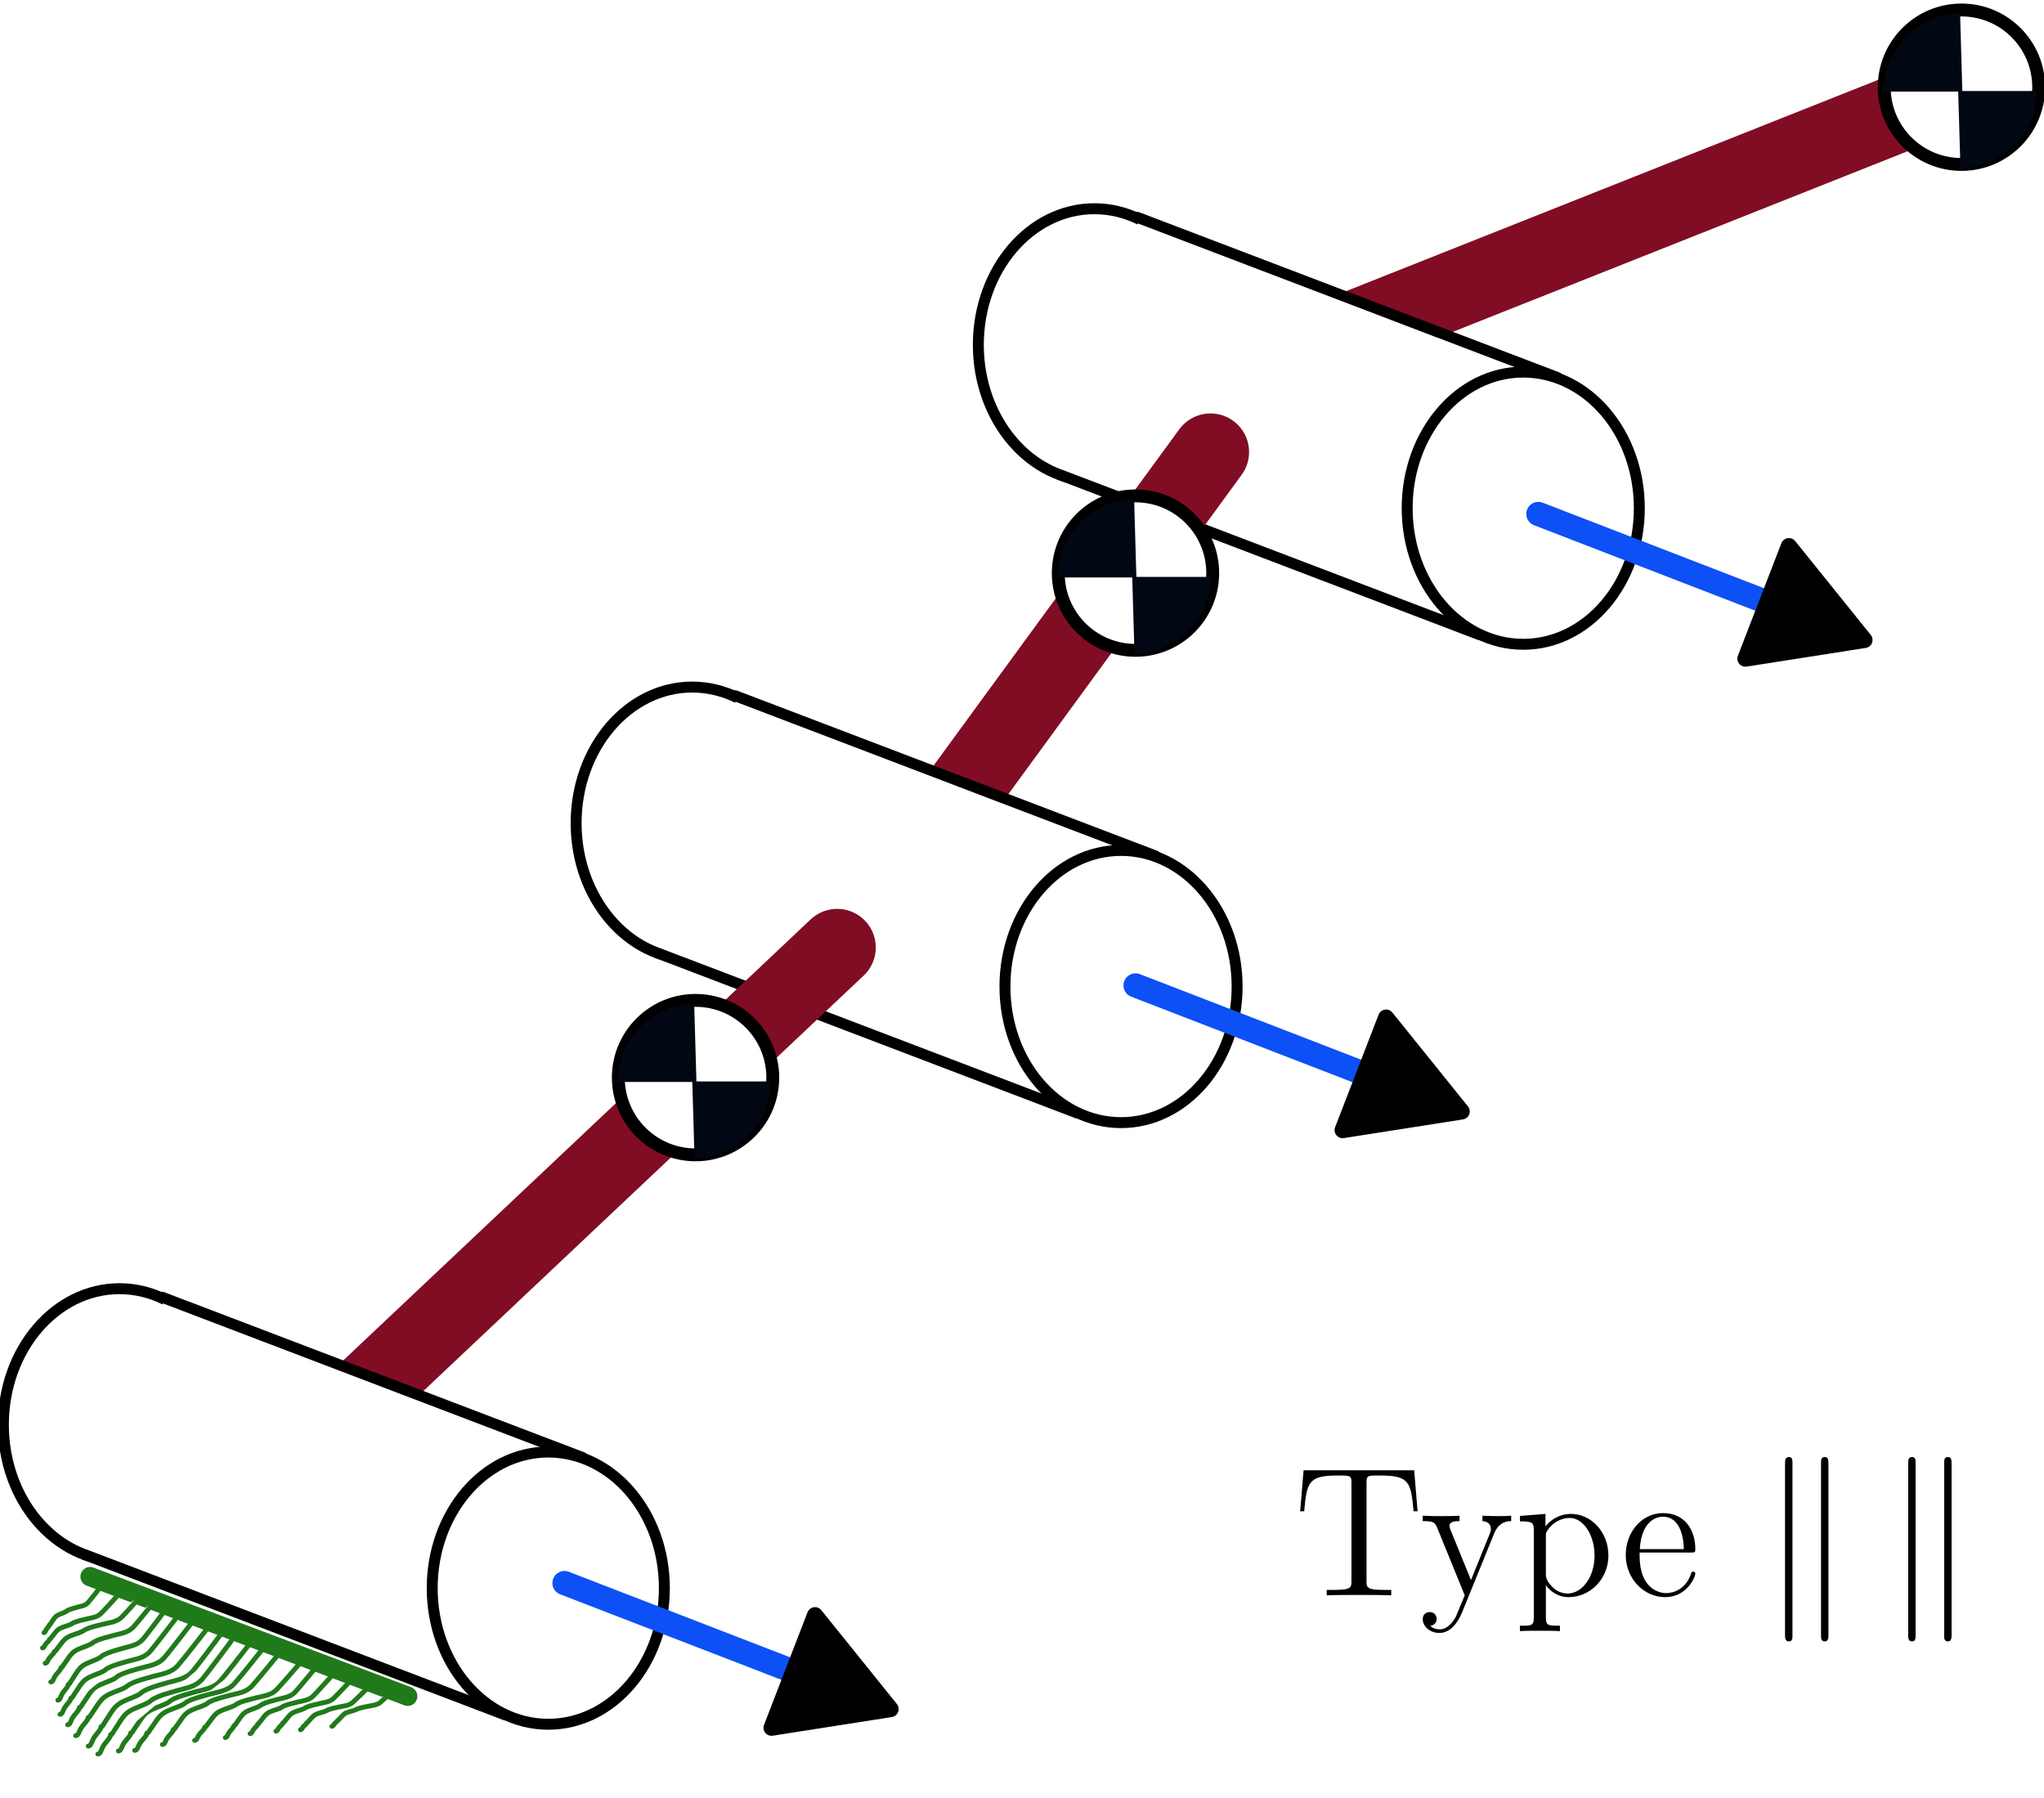 <?xml version="1.0" encoding="UTF-8" standalone="no"?>
<!-- Created with Inkscape (http://www.inkscape.org/) -->

<svg
   width="56.111mm"
   height="49.354mm"
   viewBox="0 0 56.111 49.354"
   version="1.1"
   id="svg2884"
   inkscape:version="1.2.2 (b0a8486, 2022-12-01)"
   sodipodi:docname="Planar_par_par.svg"
   xmlns:inkscape="http://www.inkscape.org/namespaces/inkscape"
   xmlns:sodipodi="http://sodipodi.sourceforge.net/DTD/sodipodi-0.dtd"
   xmlns="http://www.w3.org/2000/svg"
   xmlns:svg="http://www.w3.org/2000/svg">
  <sodipodi:namedview
     id="namedview2886"
     pagecolor="#ffffff"
     bordercolor="#000000"
     borderopacity="0.25"
     inkscape:showpageshadow="2"
     inkscape:pageopacity="0.0"
     inkscape:pagecheckerboard="0"
     inkscape:deskcolor="#d1d1d1"
     inkscape:document-units="mm"
     showgrid="false"
     inkscape:zoom="0.69931958"
     inkscape:cx="235.94363"
     inkscape:cy="213.77923"
     inkscape:window-width="1854"
     inkscape:window-height="1011"
     inkscape:window-x="0"
     inkscape:window-y="0"
     inkscape:window-maximized="1"
     inkscape:current-layer="layer1" />
  <defs
     id="defs2881">
    <marker
       style="overflow:visible"
       id="TriangleStart-7-3"
       refX="0"
       refY="0"
       orient="auto-start-reverse"
       inkscape:stockid="TriangleStart"
       markerWidth="5.324"
       markerHeight="6.155"
       viewBox="0 0 5.324 6.155"
       inkscape:isstock="true"
       inkscape:collect="always"
       preserveAspectRatio="xMidYMid">
      <path
         transform="scale(0.5)"
         style="fill:context-stroke;fill-rule:evenodd;stroke:context-stroke;stroke-width:1pt"
         d="M 5.77,0 -2.88,5 V -5 Z"
         id="path135-2-6" />
    </marker>
    <marker
       style="overflow:visible"
       id="TriangleStart-4-2-7"
       refX="0"
       refY="0"
       orient="auto-start-reverse"
       inkscape:stockid="TriangleStart"
       markerWidth="5.324"
       markerHeight="6.155"
       viewBox="0 0 5.324 6.155"
       inkscape:isstock="true"
       inkscape:collect="always"
       preserveAspectRatio="xMidYMid">
      <path
         transform="scale(0.5)"
         style="fill:context-stroke;fill-rule:evenodd;stroke:context-stroke;stroke-width:1pt"
         d="M 5.77,0 -2.88,5 V -5 Z"
         id="path135-5-6-5" />
    </marker>
    <marker
       style="overflow:visible"
       id="TriangleStart-4-2-5-3"
       refX="0"
       refY="0"
       orient="auto-start-reverse"
       inkscape:stockid="TriangleStart"
       markerWidth="5.324"
       markerHeight="6.155"
       viewBox="0 0 5.324 6.155"
       inkscape:isstock="true"
       inkscape:collect="always"
       preserveAspectRatio="xMidYMid">
      <path
         transform="scale(0.5)"
         style="fill:context-stroke;fill-rule:evenodd;stroke:context-stroke;stroke-width:1pt"
         d="M 5.77,0 -2.88,5 V -5 Z"
         id="path135-5-6-6-5" />
    </marker>
    <clipPath
       id="clipPath3946">
      <path
         clip-rule="nonzero"
         d="m 38,0 h 4 v 14.348 h -4 z m 0,0"
         id="path960" />
    </clipPath>
    <clipPath
       id="clipPath2069">
      <path
         clip-rule="nonzero"
         d="m 47,0 h 5 v 14.348 h -5 z m 0,0"
         id="path9122" />
    </clipPath>
  </defs>
  <g
     inkscape:label="Layer 1"
     inkscape:groupmode="layer"
     id="layer1"
     transform="translate(-30.21,-81.637)">
    <g
       id="g2106-6"
       style="display:inline"
       transform="matrix(0.265,0,0,0.265,66.14,20.215)">
      <path
         d="M 2.044,266.964 66.661,241.304"
         style="font-style:normal;font-weight:normal;font-size:12px;font-family:Dialog;display:inline;color-interpolation:linearRGB;fill:none;fill-opacity:1;fill-rule:evenodd;stroke:#800d24;stroke-width:8;stroke-linecap:round;stroke-linejoin:round;stroke-miterlimit:10;stroke-dasharray:none;stroke-dashoffset:0;stroke-opacity:1;color-rendering:optimizeQuality;image-rendering:optimizeQuality;shape-rendering:auto;text-rendering:geometricPrecision"
         id="path39-67-7-2"
         sodipodi:nodetypes="cc" />
      <g
         id="g7230-1-5-9"
         style="display:inline"
         transform="translate(20.171,-270.049)">
        <ellipse
           style="fill:#ffffff;fill-opacity:1;stroke:#000000;stroke-width:1.134;stroke-linecap:round;stroke-linejoin:round;stroke-miterlimit:11.1;stroke-dasharray:none;stroke-opacity:1"
           id="path947-3-7-1-0-1"
           cx="-42.384"
           cy="537.549"
           rx="12.025"
           ry="14.098" />
        <path
           style="fill:#ffffff;fill-opacity:1;stroke:none;stroke-width:1.134;stroke-linecap:round;stroke-linejoin:round;stroke-miterlimit:11.1;stroke-dasharray:none;stroke-opacity:1"
           d="m -37.852,524.841 42.403,16.344 -5.822,26.335 -44.712,-17.011 z"
           id="path1580-92-5-9-2"
           sodipodi:nodetypes="ccccc" />
        <ellipse
           style="fill:#ffffff;fill-opacity:1;stroke:#000000;stroke-width:1.134;stroke-linecap:round;stroke-linejoin:round;stroke-miterlimit:11.1;stroke-dasharray:none;stroke-opacity:1"
           id="path947-8-9-6-7"
           cx="2.039"
           cy="554.471"
           rx="12.025"
           ry="14.098" />
        <path
           style="fill:#6effff;fill-opacity:1;stroke:#000000;stroke-width:1.134;stroke-linecap:round;stroke-linejoin:round;stroke-miterlimit:11.1;stroke-dasharray:none;stroke-opacity:1"
           d="M -37.938,524.346 5.58,540.935"
           id="path1754-0-7-3-0" />
        <path
           style="fill:#6effff;fill-opacity:1;stroke:#000000;stroke-width:1.134;stroke-linecap:round;stroke-linejoin:round;stroke-miterlimit:11.1;stroke-dasharray:none;stroke-opacity:1"
           d="m -46.001,550.989 43.518,16.589"
           id="path1754-7-23-7-8-9" />
      </g>
      <path
         d="m -42.919,323.399 32.727,-44.792"
         style="font-style:normal;font-weight:normal;font-size:12px;font-family:Dialog;display:inline;color-interpolation:linearRGB;fill:none;fill-opacity:1;fill-rule:evenodd;stroke:#800d24;stroke-width:8;stroke-linecap:round;stroke-linejoin:round;stroke-miterlimit:10;stroke-dasharray:none;stroke-dashoffset:0;stroke-opacity:1;color-rendering:optimizeQuality;image-rendering:optimizeQuality;shape-rendering:auto;text-rendering:geometricPrecision"
         id="path39-6-4-3"
         sodipodi:nodetypes="cc" />
      <g
         id="g7861-5-7-9-6"
         style="font-style:normal;font-weight:normal;font-size:12px;font-family:Dialog;display:inline;color-interpolation:auto;fill:#000000;fill-opacity:1;stroke:#000000;stroke-width:1;stroke-linecap:square;stroke-linejoin:miter;stroke-miterlimit:10;stroke-dasharray:none;stroke-dashoffset:0;stroke-opacity:1;color-rendering:auto;image-rendering:auto;shape-rendering:auto;text-rendering:auto"
         transform="translate(-181.655,106.695)">
        <g
           transform="translate(163.697,184.453)"
           style="color-interpolation:linearRGB;fill:#ffffff;fill-opacity:1;stroke:#000000;stroke-opacity:1;color-rendering:optimizeQuality;image-rendering:optimizeQuality;text-rendering:geometricPrecision"
           id="g45-9-3-0-0">
          <circle
             r="8"
             style="fill:#ffffff;fill-opacity:1;stroke:#000000;stroke-opacity:1"
             cx="0"
             cy="0"
             id="circle43-2-6-9-6" />
        </g>
        <path
           style="color-interpolation:linearRGB;fill:#0072bd;stroke:#000000;stroke-width:0.667;stroke-linecap:butt;stroke-linejoin:round;stroke-opacity:1;color-rendering:optimizeQuality;image-rendering:optimizeQuality;text-rendering:geometricPrecision"
           d="m 163.697,176.786 c 4.234,0 7.667,3.433 7.667,7.667 v 0 c 0,4.234 -3.433,7.667 -7.667,7.667 -4.234,0 -7.667,-3.433 -7.667,-7.667 0,-4.234 3.433,-7.667 7.667,-7.667 z m 0,-0.667 c -4.602,0 -8.333,3.731 -8.333,8.333 0,4.602 3.731,8.333 8.333,8.333 4.602,0 8.333,-3.731 8.333,-8.333 v 0 c 0,-4.602 -3.731,-8.333 -8.333,-8.333 z"
           id="path47-2-1-1-2" />
        <path
           style="fill:#010713;fill-opacity:1;stroke:#000000;stroke-width:0.001;stroke-linecap:round;stroke-linejoin:round;stroke-miterlimit:11.1;stroke-dasharray:none;stroke-opacity:1"
           id="path7598-8-2-7-6"
           sodipodi:type="arc"
           sodipodi:cx="163.35951"
           sodipodi:cy="184.85025"
           sodipodi:rx="8.1325912"
           sodipodi:ry="7.9929528"
           sodipodi:start="0"
           sodipodi:end="1.542037"
           sodipodi:arc-type="slice"
           d="m 171.492,184.85 a 8.133,7.993 0 0 1 -7.899,7.99 l -0.234,-7.99 z" />
        <path
           style="font-style:normal;font-weight:normal;font-size:12px;font-family:Dialog;color-interpolation:auto;fill:#010713;fill-opacity:1;stroke:#000000;stroke-width:0.001;stroke-linecap:round;stroke-linejoin:round;stroke-miterlimit:11.1;stroke-dasharray:none;stroke-dashoffset:0;stroke-opacity:1;color-rendering:auto;image-rendering:auto;shape-rendering:auto;text-rendering:auto"
           id="path7598-6-9-9-7-1"
           sodipodi:type="arc"
           sodipodi:cx="-163.78934"
           sodipodi:cy="-184.90508"
           sodipodi:rx="8.1741276"
           sodipodi:ry="8.1051292"
           sodipodi:start="0"
           sodipodi:end="1.542037"
           sodipodi:arc-type="slice"
           d="m -155.615,-184.905 a 8.174,8.105 0 0 1 -7.939,8.102 l -0.235,-8.102 z"
           transform="scale(-1)" />
      </g>
      <g
         id="g7230-1-8"
         style="display:inline"
         transform="translate(-21.495,-220.5)">
        <ellipse
           style="fill:#ffffff;fill-opacity:1;stroke:#000000;stroke-width:1.134;stroke-linecap:round;stroke-linejoin:round;stroke-miterlimit:11.1;stroke-dasharray:none;stroke-opacity:1"
           id="path947-3-7-1-7"
           cx="-42.384"
           cy="537.549"
           rx="12.025"
           ry="14.098" />
        <path
           style="fill:#ffffff;fill-opacity:1;stroke:none;stroke-width:1.134;stroke-linecap:round;stroke-linejoin:round;stroke-miterlimit:11.1;stroke-dasharray:none;stroke-opacity:1"
           d="m -37.852,524.841 42.403,16.344 -5.822,26.335 -44.712,-17.011 z"
           id="path1580-92-5-92"
           sodipodi:nodetypes="ccccc" />
        <ellipse
           style="fill:#ffffff;fill-opacity:1;stroke:#000000;stroke-width:1.134;stroke-linecap:round;stroke-linejoin:round;stroke-miterlimit:11.1;stroke-dasharray:none;stroke-opacity:1"
           id="path947-8-9-0"
           cx="2.039"
           cy="554.471"
           rx="12.025"
           ry="14.098" />
        <path
           style="fill:#6effff;fill-opacity:1;stroke:#000000;stroke-width:1.134;stroke-linecap:round;stroke-linejoin:round;stroke-miterlimit:11.1;stroke-dasharray:none;stroke-opacity:1"
           d="M -37.938,524.346 5.58,540.935"
           id="path1754-0-7-2" />
        <path
           style="fill:#6effff;fill-opacity:1;stroke:#000000;stroke-width:1.134;stroke-linecap:round;stroke-linejoin:round;stroke-miterlimit:11.1;stroke-dasharray:none;stroke-opacity:1"
           d="m -46.001,550.989 43.518,16.589"
           id="path1754-7-23-7-3" />
      </g>
      <path
         d="m -100.125,378.291 51.263,-48.364"
         style="font-style:normal;font-weight:normal;font-size:12px;font-family:Dialog;display:inline;color-interpolation:linearRGB;fill:none;fill-opacity:1;fill-rule:evenodd;stroke:#800d24;stroke-width:8;stroke-linecap:round;stroke-linejoin:round;stroke-miterlimit:10;stroke-dasharray:none;stroke-dashoffset:0;stroke-opacity:1;color-rendering:optimizeQuality;image-rendering:optimizeQuality;shape-rendering:auto;text-rendering:geometricPrecision"
         id="path39-67-75"
         sodipodi:nodetypes="cc" />
      <g
         id="g7230-1-3-9"
         style="display:inline"
         transform="translate(-80.826,-158.181)">
        <ellipse
           style="fill:#ffffff;fill-opacity:1;stroke:#000000;stroke-width:1.134;stroke-linecap:round;stroke-linejoin:round;stroke-miterlimit:11.1;stroke-dasharray:none;stroke-opacity:1"
           id="path947-3-7-1-6-2"
           cx="-42.384"
           cy="537.549"
           rx="12.025"
           ry="14.098" />
        <path
           style="fill:#ffffff;fill-opacity:1;stroke:none;stroke-width:1.134;stroke-linecap:round;stroke-linejoin:round;stroke-miterlimit:11.1;stroke-dasharray:none;stroke-opacity:1"
           d="m -37.852,524.841 42.403,16.344 -5.822,26.335 -44.712,-17.011 z"
           id="path1580-92-5-7-2"
           sodipodi:nodetypes="ccccc" />
        <ellipse
           style="fill:#ffffff;fill-opacity:1;stroke:#000000;stroke-width:1.134;stroke-linecap:round;stroke-linejoin:round;stroke-miterlimit:11.1;stroke-dasharray:none;stroke-opacity:1"
           id="path947-8-9-5-8"
           cx="2.039"
           cy="554.471"
           rx="12.025"
           ry="14.098" />
        <path
           style="fill:#6effff;fill-opacity:1;stroke:#000000;stroke-width:1.134;stroke-linecap:round;stroke-linejoin:round;stroke-miterlimit:11.1;stroke-dasharray:none;stroke-opacity:1"
           d="M -37.938,524.346 5.58,540.935"
           id="path1754-0-7-35-9" />
        <path
           style="fill:#6effff;fill-opacity:1;stroke:#000000;stroke-width:1.134;stroke-linecap:round;stroke-linejoin:round;stroke-miterlimit:11.1;stroke-dasharray:none;stroke-opacity:1"
           d="m -46.001,550.989 43.518,16.589"
           id="path1754-7-23-7-6-7" />
      </g>
      <g
         id="g7861-5-7-9-1-3"
         style="font-style:normal;font-weight:normal;font-size:12px;font-family:Dialog;display:inline;color-interpolation:auto;fill:#000000;fill-opacity:1;stroke:#000000;stroke-width:1;stroke-linecap:square;stroke-linejoin:miter;stroke-miterlimit:10;stroke-dasharray:none;stroke-dashoffset:0;stroke-opacity:1;color-rendering:auto;image-rendering:auto;shape-rendering:auto;text-rendering:auto"
         transform="translate(-96.093,56.363)">
        <g
           transform="translate(163.697,184.453)"
           style="color-interpolation:linearRGB;fill:#ffffff;fill-opacity:1;stroke:#000000;stroke-opacity:1;color-rendering:optimizeQuality;image-rendering:optimizeQuality;text-rendering:geometricPrecision"
           id="g45-9-3-0-5-6">
          <circle
             r="8"
             style="fill:#ffffff;fill-opacity:1;stroke:#000000;stroke-opacity:1"
             cx="0"
             cy="0"
             id="circle43-2-6-9-9-1" />
        </g>
        <path
           style="color-interpolation:linearRGB;fill:#0072bd;stroke:#000000;stroke-width:0.667;stroke-linecap:butt;stroke-linejoin:round;stroke-opacity:1;color-rendering:optimizeQuality;image-rendering:optimizeQuality;text-rendering:geometricPrecision"
           d="m 163.697,176.786 c 4.234,0 7.667,3.433 7.667,7.667 v 0 c 0,4.234 -3.433,7.667 -7.667,7.667 -4.234,0 -7.667,-3.433 -7.667,-7.667 0,-4.234 3.433,-7.667 7.667,-7.667 z m 0,-0.667 c -4.602,0 -8.333,3.731 -8.333,8.333 0,4.602 3.731,8.333 8.333,8.333 4.602,0 8.333,-3.731 8.333,-8.333 v 0 c 0,-4.602 -3.731,-8.333 -8.333,-8.333 z"
           id="path47-2-1-1-8-2" />
        <path
           style="fill:#010713;fill-opacity:1;stroke:#000000;stroke-width:0.001;stroke-linecap:round;stroke-linejoin:round;stroke-miterlimit:11.1;stroke-dasharray:none;stroke-opacity:1"
           id="path7598-8-2-7-4-9"
           sodipodi:type="arc"
           sodipodi:cx="163.35951"
           sodipodi:cy="184.85025"
           sodipodi:rx="8.1325912"
           sodipodi:ry="7.9929528"
           sodipodi:start="0"
           sodipodi:end="1.542037"
           sodipodi:arc-type="slice"
           d="m 171.492,184.85 a 8.133,7.993 0 0 1 -7.899,7.99 l -0.234,-7.99 z" />
        <path
           style="font-style:normal;font-weight:normal;font-size:12px;font-family:Dialog;color-interpolation:auto;fill:#010713;fill-opacity:1;stroke:#000000;stroke-width:0.001;stroke-linecap:round;stroke-linejoin:round;stroke-miterlimit:11.1;stroke-dasharray:none;stroke-dashoffset:0;stroke-opacity:1;color-rendering:auto;image-rendering:auto;shape-rendering:auto;text-rendering:auto"
           id="path7598-6-9-9-7-8-3"
           sodipodi:type="arc"
           sodipodi:cx="-163.78934"
           sodipodi:cy="-184.90508"
           sodipodi:rx="8.1741276"
           sodipodi:ry="8.1051292"
           sodipodi:start="0"
           sodipodi:end="1.542037"
           sodipodi:arc-type="slice"
           d="m -155.615,-184.905 a 8.174,8.105 0 0 1 -7.939,8.102 l -0.235,-8.102 z"
           transform="scale(-1)" />
      </g>
      <g
         id="g7861-5-3-3-1"
         style="font-style:normal;font-weight:normal;font-size:12px;font-family:Dialog;display:inline;color-interpolation:auto;fill:#000000;fill-opacity:1;stroke:#000000;stroke-width:1;stroke-linecap:square;stroke-linejoin:miter;stroke-miterlimit:10;stroke-dasharray:none;stroke-dashoffset:0;stroke-opacity:1;color-rendering:auto;image-rendering:auto;shape-rendering:auto;text-rendering:auto"
         transform="translate(-227.229,158.953)">
        <g
           transform="translate(163.697,184.453)"
           style="color-interpolation:linearRGB;fill:#ffffff;fill-opacity:1;stroke:#000000;stroke-opacity:1;color-rendering:optimizeQuality;image-rendering:optimizeQuality;text-rendering:geometricPrecision"
           id="g45-9-1-6-9">
          <circle
             r="8"
             style="fill:#ffffff;fill-opacity:1;stroke:#000000;stroke-opacity:1"
             cx="0"
             cy="0"
             id="circle43-2-9-5-4" />
        </g>
        <path
           style="color-interpolation:linearRGB;fill:#0072bd;stroke:#000000;stroke-width:0.667;stroke-linecap:butt;stroke-linejoin:round;stroke-opacity:1;color-rendering:optimizeQuality;image-rendering:optimizeQuality;text-rendering:geometricPrecision"
           d="m 163.697,176.786 c 4.234,0 7.667,3.433 7.667,7.667 v 0 c 0,4.234 -3.433,7.667 -7.667,7.667 -4.234,0 -7.667,-3.433 -7.667,-7.667 0,-4.234 3.433,-7.667 7.667,-7.667 z m 0,-0.667 c -4.602,0 -8.333,3.731 -8.333,8.333 0,4.602 3.731,8.333 8.333,8.333 4.602,0 8.333,-3.731 8.333,-8.333 v 0 c 0,-4.602 -3.731,-8.333 -8.333,-8.333 z"
           id="path47-2-4-6-7" />
        <path
           style="fill:#010713;fill-opacity:1;stroke:#000000;stroke-width:0.001;stroke-linecap:round;stroke-linejoin:round;stroke-miterlimit:11.1;stroke-dasharray:none;stroke-opacity:1"
           id="path7598-8-7-3-8"
           sodipodi:type="arc"
           sodipodi:cx="163.35951"
           sodipodi:cy="184.85025"
           sodipodi:rx="8.1325912"
           sodipodi:ry="7.9929528"
           sodipodi:start="0"
           sodipodi:end="1.542037"
           sodipodi:arc-type="slice"
           d="m 171.492,184.85 a 8.133,7.993 0 0 1 -7.899,7.99 l -0.234,-7.99 z" />
        <path
           style="font-style:normal;font-weight:normal;font-size:12px;font-family:Dialog;color-interpolation:auto;fill:#010713;fill-opacity:1;stroke:#000000;stroke-width:0.001;stroke-linecap:round;stroke-linejoin:round;stroke-miterlimit:11.1;stroke-dasharray:none;stroke-dashoffset:0;stroke-opacity:1;color-rendering:auto;image-rendering:auto;shape-rendering:auto;text-rendering:auto"
           id="path7598-6-9-8-9-4"
           sodipodi:type="arc"
           sodipodi:cx="-163.78934"
           sodipodi:cy="-184.90508"
           sodipodi:rx="8.1741276"
           sodipodi:ry="8.1051292"
           sodipodi:start="0"
           sodipodi:end="1.542037"
           sodipodi:arc-type="slice"
           d="m -155.615,-184.905 a 8.174,8.105 0 0 1 -7.939,8.102 l -0.235,-8.102 z"
           transform="scale(-1)" />
      </g>
      <path
         style="display:inline;fill:#070b0a;fill-opacity:1;stroke:#0d50f5;stroke-width:2.5;stroke-linecap:round;stroke-linejoin:round;stroke-miterlimit:11.1;stroke-dasharray:none;stroke-opacity:1;marker-end:url(#TriangleStart-7-3)"
         d="m -77.112,395.76 27.062,10.458"
         id="path4138-8-5"
         sodipodi:nodetypes="cc" />
      <path
         style="display:inline;fill:#070b0a;fill-opacity:1;stroke:#0d50f5;stroke-width:2.5;stroke-linecap:round;stroke-linejoin:round;stroke-miterlimit:11.1;stroke-dasharray:none;stroke-opacity:1;marker-end:url(#TriangleStart-4-2-7)"
         d="M -17.954,333.856 9.108,344.314"
         id="path4138-0-8-0"
         sodipodi:nodetypes="cc" />
      <path
         style="display:inline;fill:#070b0a;fill-opacity:1;stroke:#0d50f5;stroke-width:2.5;stroke-linecap:round;stroke-linejoin:round;stroke-miterlimit:11.1;stroke-dasharray:none;stroke-opacity:1;marker-end:url(#TriangleStart-4-2-5-3)"
         d="m 23.772,285.017 27.062,10.458"
         id="path4138-0-8-1-3"
         sodipodi:nodetypes="cc" />
      <g
         id="g9095-6"
         transform="translate(18.068,-62.819)">
        <rect
           style="display:inline;fill:none;fill-opacity:1;stroke:none;stroke-width:1.134;stroke-linecap:round;stroke-linejoin:round;stroke-miterlimit:11.1;stroke-dasharray:none;stroke-opacity:1"
           id="rect1830-0-4-0-1"
           width="29.722"
           height="25.361"
           x="-148.502"
           y="456.144" />
        <path
           style="display:inline;fill:#ffffff;fill-opacity:1;stroke:#207a1a;stroke-width:2;stroke-linecap:round;stroke-linejoin:round;stroke-miterlimit:11.1;stroke-dasharray:none;stroke-opacity:1"
           d="m -144.322,457.916 32.905,12.39"
           id="path8650-1-4-0"
           sodipodi:nodetypes="cc" />
        <path
           style="display:inline;fill:#ffffff;fill-opacity:1;stroke:#207a1a;stroke-width:0.5;stroke-linecap:round;stroke-linejoin:round;stroke-miterlimit:11.1;stroke-dasharray:none;stroke-opacity:1"
           d="m -138.826,459.671 c -0.098,0.109 -1.784,2.019 -2.193,2.42 -0.542,0.531 -1.261,0.579 -1.921,0.745 -0.592,0.149 -1.249,0.278 -1.818,0.537 -0.135,0.061 -0.253,0.169 -0.388,0.232 -0.475,0.221 -1.075,0.336 -1.538,0.612 -0.42,0.251 -0.73,0.796 -1.072,1.204 -0.063,0.075 -0.11,0.178 -0.189,0.226 -0.019,0.011 -0.048,-0.018 -0.063,0 -0.015,0.018 0.012,0.054 0,0.075 -0.144,0.258 -0.406,0.436 -0.568,0.678 -0.151,0.226 -0.181,0.485 -0.398,0.485"
           id="path8717-5-88-6" />
        <path
           style="display:inline;fill:#ffffff;fill-opacity:1;stroke:#207a1a;stroke-width:0.5;stroke-linecap:round;stroke-linejoin:round;stroke-miterlimit:11.1;stroke-dasharray:none;stroke-opacity:1"
           d="m -133.859,462.783 c -0.123,0.159 -2.248,2.933 -2.763,3.515 -0.683,0.771 -1.589,0.842 -2.421,1.083 -0.746,0.216 -1.573,0.404 -2.292,0.78 -0.17,0.089 -0.319,0.246 -0.489,0.337 -0.599,0.321 -1.355,0.488 -1.939,0.89 -0.53,0.365 -0.921,1.156 -1.351,1.749 -0.08,0.109 -0.138,0.259 -0.239,0.328 -0.024,0.016 -0.061,-0.026 -0.08,0 -0.019,0.026 0.015,0.079 0,0.109 -0.181,0.375 -0.511,0.634 -0.716,0.985 -0.191,0.328 -0.228,0.705 -0.502,0.705"
           id="path8717-5-1-8-3" />
        <path
           style="display:inline;fill:#ffffff;fill-opacity:1;stroke:#207a1a;stroke-width:0.5;stroke-linecap:round;stroke-linejoin:round;stroke-miterlimit:11.1;stroke-dasharray:none;stroke-opacity:1"
           d="m -136.361,461.144 c -0.109,0.145 -1.986,2.677 -2.442,3.209 -0.603,0.704 -1.404,0.768 -2.139,0.988 -0.659,0.198 -1.39,0.369 -2.025,0.712 -0.151,0.081 -0.282,0.224 -0.432,0.307 -0.529,0.293 -1.197,0.445 -1.713,0.812 -0.468,0.333 -0.814,1.056 -1.194,1.597 -0.07,0.1 -0.122,0.237 -0.211,0.3 -0.021,0.015 -0.054,-0.024 -0.07,0 -0.017,0.024 0.013,0.072 0,0.1 -0.16,0.342 -0.452,0.579 -0.633,0.9 -0.169,0.3 -0.202,0.644 -0.444,0.644"
           id="path8717-5-8-9-2" />
        <path
           style="display:inline;fill:#ffffff;fill-opacity:1;stroke:#207a1a;stroke-width:0.5;stroke-linecap:round;stroke-linejoin:round;stroke-miterlimit:11.1;stroke-dasharray:none;stroke-opacity:1"
           d="m -130.683,463.761 c -0.133,0.178 -2.431,3.277 -2.988,3.928 -0.738,0.862 -1.719,0.94 -2.618,1.21 -0.807,0.242 -1.702,0.452 -2.478,0.872 -0.184,0.1 -0.345,0.275 -0.529,0.376 -0.648,0.359 -1.465,0.545 -2.096,0.994 -0.573,0.407 -0.996,1.292 -1.461,1.955 -0.086,0.122 -0.149,0.29 -0.258,0.367 -0.026,0.018 -0.066,-0.029 -0.086,0 -0.02,0.029 0.016,0.088 0,0.122 -0.196,0.419 -0.553,0.708 -0.774,1.101 -0.206,0.367 -0.247,0.788 -0.543,0.788"
           id="path8717-5-6-7-0" />
        <path
           style="display:inline;fill:#ffffff;fill-opacity:1;stroke:#207a1a;stroke-width:0.5;stroke-linecap:round;stroke-linejoin:round;stroke-miterlimit:11.1;stroke-dasharray:none;stroke-opacity:1"
           d="m -127.927,465.049 c -0.13,0.166 -2.367,3.058 -2.909,3.665 -0.719,0.804 -1.673,0.877 -2.549,1.129 -0.786,0.226 -1.657,0.421 -2.413,0.813 -0.179,0.093 -0.336,0.256 -0.515,0.351 -0.631,0.335 -1.426,0.508 -2.041,0.927 -0.558,0.38 -0.969,1.206 -1.422,1.823 -0.084,0.114 -0.145,0.27 -0.251,0.342 -0.025,0.017 -0.064,-0.027 -0.084,0 -0.02,0.027 0.015,0.082 0,0.114 -0.191,0.391 -0.538,0.661 -0.754,1.027 -0.201,0.342 -0.241,0.735 -0.528,0.735"
           id="path8717-5-4-7-6" />
        <path
           style="display:inline;fill:#ffffff;fill-opacity:1;stroke:#207a1a;stroke-width:0.5;stroke-linecap:round;stroke-linejoin:round;stroke-miterlimit:11.1;stroke-dasharray:none;stroke-opacity:1"
           d="m -125.011,466.209 c -0.114,0.138 -2.077,2.547 -2.554,3.052 -0.631,0.67 -1.469,0.731 -2.237,0.94 -0.69,0.188 -1.454,0.351 -2.118,0.677 -0.158,0.077 -0.295,0.213 -0.452,0.292 -0.553,0.279 -1.252,0.423 -1.792,0.772 -0.49,0.317 -0.851,1.004 -1.249,1.519 -0.073,0.095 -0.128,0.225 -0.22,0.285 -0.022,0.014 -0.056,-0.022 -0.073,0 -0.017,0.022 0.014,0.069 0,0.095 -0.168,0.325 -0.473,0.55 -0.662,0.856 -0.176,0.285 -0.211,0.612 -0.464,0.612"
           id="path8717-5-3-6-1" />
        <path
           style="display:inline;fill:#ffffff;fill-opacity:1;stroke:#207a1a;stroke-width:0.5;stroke-linecap:round;stroke-linejoin:round;stroke-miterlimit:11.1;stroke-dasharray:none;stroke-opacity:1"
           d="m -121.096,467.514 c -0.089,0.107 -1.621,1.978 -1.992,2.371 -0.492,0.52 -1.146,0.568 -1.746,0.73 -0.538,0.146 -1.135,0.273 -1.652,0.526 -0.123,0.06 -0.23,0.166 -0.353,0.227 -0.432,0.216 -0.977,0.329 -1.398,0.6 -0.382,0.246 -0.664,0.78 -0.974,1.18 -0.057,0.074 -0.1,0.175 -0.172,0.222 -0.017,0.011 -0.044,-0.017 -0.057,0 -0.013,0.017 0.011,0.053 0,0.074 -0.131,0.253 -0.369,0.427 -0.516,0.665 -0.138,0.222 -0.165,0.475 -0.362,0.475"
           id="path8717-5-33-4-5" />
        <path
           style="display:inline;fill:#ffffff;fill-opacity:1;stroke:#207a1a;stroke-width:0.5;stroke-linecap:round;stroke-linejoin:round;stroke-miterlimit:11.1;stroke-dasharray:none;stroke-opacity:1"
           d="m -117.467,468.835 c -0.073,0.077 -1.336,1.423 -1.642,1.705 -0.406,0.374 -0.944,0.408 -1.438,0.525 -0.443,0.105 -0.935,0.196 -1.362,0.378 -0.101,0.043 -0.19,0.119 -0.291,0.163 -0.356,0.156 -0.805,0.237 -1.152,0.432 -0.315,0.177 -0.547,0.561 -0.803,0.849 -0.047,0.053 -0.082,0.126 -0.142,0.159 -0.014,0.008 -0.036,-0.013 -0.047,0 -0.011,0.013 0.009,0.038 0,0.053 -0.108,0.182 -0.304,0.307 -0.425,0.478 -0.113,0.159 -0.136,0.342 -0.298,0.342"
           id="path8717-5-86-3-54" />
        <path
           style="display:inline;fill:#ffffff;fill-opacity:1;stroke:#207a1a;stroke-width:0.5;stroke-linecap:round;stroke-linejoin:round;stroke-miterlimit:11.1;stroke-dasharray:none;stroke-opacity:1"
           d="m -143.263,459.02 c -0.056,0.071 -1.025,1.314 -1.26,1.575 -0.311,0.346 -0.725,0.377 -1.104,0.485 -0.34,0.097 -0.717,0.181 -1.045,0.35 -0.078,0.04 -0.146,0.11 -0.223,0.151 -0.273,0.144 -0.618,0.219 -0.884,0.399 -0.242,0.163 -0.42,0.518 -0.616,0.784 -0.036,0.049 -0.063,0.116 -0.109,0.147 -0.011,0.007 -0.028,-0.012 -0.036,0 -0.009,0.012 0.007,0.035 0,0.049 -0.083,0.168 -0.233,0.284 -0.326,0.442 -0.087,0.147 -0.104,0.316 -0.229,0.316"
           id="path8717-5-9-0-7" />
        <path
           style="display:inline;fill:#ffffff;fill-opacity:1;stroke:#207a1a;stroke-width:0.5;stroke-linecap:round;stroke-linejoin:round;stroke-miterlimit:11.1;stroke-dasharray:none;stroke-opacity:1"
           d="m -137.452,460.234 c -0.105,0.13 -1.923,2.404 -2.364,2.881 -0.584,0.632 -1.359,0.69 -2.071,0.888 -0.638,0.177 -1.346,0.331 -1.96,0.639 -0.146,0.073 -0.273,0.201 -0.419,0.276 -0.512,0.263 -1.159,0.4 -1.658,0.729 -0.453,0.299 -0.788,0.948 -1.156,1.434 -0.068,0.09 -0.118,0.212 -0.204,0.269 -0.02,0.013 -0.052,-0.021 -0.068,0 -0.016,0.021 0.013,0.065 0,0.09 -0.155,0.307 -0.438,0.519 -0.612,0.808 -0.163,0.269 -0.195,0.578 -0.429,0.578"
           id="path8717-5-88-3-6" />
        <path
           style="display:inline;fill:#ffffff;fill-opacity:1;stroke:#207a1a;stroke-width:0.5;stroke-linecap:round;stroke-linejoin:round;stroke-miterlimit:11.1;stroke-dasharray:none;stroke-opacity:1"
           d="m -132.3,463.444 c -0.13,0.166 -2.376,3.063 -2.92,3.671 -0.721,0.806 -1.68,0.879 -2.559,1.131 -0.789,0.226 -1.663,0.422 -2.422,0.815 -0.18,0.093 -0.338,0.257 -0.517,0.352 -0.633,0.335 -1.432,0.509 -2.049,0.929 -0.56,0.381 -0.973,1.208 -1.428,1.827 -0.084,0.114 -0.146,0.271 -0.252,0.343 -0.025,0.017 -0.064,-0.027 -0.084,0 -0.02,0.027 0.015,0.083 0,0.114 -0.192,0.391 -0.541,0.662 -0.757,1.029 -0.202,0.343 -0.241,0.736 -0.53,0.736"
           id="path8717-5-1-8-0-5" />
        <path
           style="display:inline;fill:#ffffff;fill-opacity:1;stroke:#207a1a;stroke-width:0.5;stroke-linecap:round;stroke-linejoin:round;stroke-miterlimit:11.1;stroke-dasharray:none;stroke-opacity:1"
           d="m -135.521,462.363 c -0.115,0.149 -2.095,2.746 -2.576,3.292 -0.636,0.722 -1.481,0.788 -2.257,1.014 -0.696,0.203 -1.467,0.378 -2.136,0.73 -0.159,0.084 -0.298,0.23 -0.456,0.315 -0.558,0.301 -1.263,0.457 -1.807,0.833 -0.494,0.341 -0.858,1.083 -1.259,1.638 -0.074,0.102 -0.129,0.243 -0.222,0.308 -0.022,0.015 -0.057,-0.024 -0.074,0 -0.018,0.024 0.014,0.074 0,0.102 -0.169,0.351 -0.477,0.593 -0.667,0.923 -0.178,0.308 -0.213,0.66 -0.468,0.66"
           id="path8717-5-8-9-9-6" />
        <path
           style="display:inline;fill:#ffffff;fill-opacity:1;stroke:#207a1a;stroke-width:0.5;stroke-linecap:round;stroke-linejoin:round;stroke-miterlimit:11.1;stroke-dasharray:none;stroke-opacity:1"
           d="m -129.69,464.581 c -0.133,0.178 -2.431,3.277 -2.988,3.928 -0.738,0.862 -1.719,0.94 -2.618,1.21 -0.807,0.242 -1.702,0.452 -2.478,0.872 -0.184,0.1 -0.345,0.275 -0.529,0.376 -0.648,0.359 -1.465,0.545 -2.096,0.994 -0.573,0.407 -0.996,1.292 -1.461,1.955 -0.086,0.122 -0.149,0.29 -0.258,0.367 -0.026,0.018 -0.066,-0.029 -0.086,0 -0.02,0.029 0.016,0.088 0,0.122 -0.196,0.419 -0.553,0.708 -0.774,1.101 -0.206,0.367 -0.247,0.788 -0.543,0.788"
           id="path8717-5-6-7-2-9" />
        <path
           style="display:inline;fill:#ffffff;fill-opacity:1;stroke:#207a1a;stroke-width:0.5;stroke-linecap:round;stroke-linejoin:round;stroke-miterlimit:11.1;stroke-dasharray:none;stroke-opacity:1"
           d="m -126.528,465.512 c -0.127,0.158 -2.315,2.912 -2.846,3.49 -0.703,0.766 -1.637,0.836 -2.494,1.075 -0.769,0.215 -1.621,0.401 -2.36,0.775 -0.176,0.089 -0.329,0.244 -0.504,0.334 -0.617,0.319 -1.395,0.484 -1.997,0.883 -0.546,0.362 -0.948,1.148 -1.392,1.737 -0.082,0.109 -0.142,0.257 -0.246,0.326 -0.024,0.016 -0.063,-0.026 -0.082,0 -0.019,0.026 0.015,0.079 0,0.109 -0.187,0.372 -0.527,0.629 -0.737,0.978 -0.197,0.326 -0.235,0.7 -0.517,0.7"
           id="path8717-5-4-7-5-3" />
        <path
           style="display:inline;fill:#ffffff;fill-opacity:1;stroke:#207a1a;stroke-width:0.5;stroke-linecap:round;stroke-linejoin:round;stroke-miterlimit:11.1;stroke-dasharray:none;stroke-opacity:1"
           d="m -122.682,466.995 c -0.104,0.12 -1.9,2.207 -2.336,2.645 -0.577,0.58 -1.343,0.633 -2.046,0.815 -0.631,0.163 -1.33,0.304 -1.937,0.587 -0.144,0.067 -0.27,0.185 -0.414,0.253 -0.506,0.241 -1.145,0.367 -1.639,0.669 -0.448,0.274 -0.778,0.87 -1.142,1.316 -0.067,0.082 -0.117,0.195 -0.202,0.247 -0.02,0.012 -0.051,-0.019 -0.067,0 -0.016,0.019 0.013,0.059 0,0.082 -0.153,0.282 -0.432,0.477 -0.605,0.741 -0.161,0.247 -0.193,0.53 -0.424,0.53"
           id="path8717-5-3-6-4-7" />
        <path
           style="display:inline;fill:#ffffff;fill-opacity:1;stroke:#207a1a;stroke-width:0.5;stroke-linecap:round;stroke-linejoin:round;stroke-miterlimit:11.1;stroke-dasharray:none;stroke-opacity:1"
           d="m -119.426,468.345 c -0.08,0.088 -1.463,1.633 -1.798,1.957 -0.444,0.429 -1.034,0.468 -1.575,0.603 -0.486,0.12 -1.024,0.225 -1.491,0.434 -0.111,0.05 -0.208,0.137 -0.318,0.187 -0.39,0.179 -0.882,0.271 -1.261,0.495 -0.345,0.203 -0.599,0.644 -0.879,0.974 -0.052,0.061 -0.09,0.144 -0.155,0.183 -0.015,0.009 -0.04,-0.014 -0.052,0 -0.012,0.014 0.01,0.044 0,0.061 -0.118,0.209 -0.333,0.353 -0.466,0.549 -0.124,0.183 -0.149,0.392 -0.327,0.392"
           id="path8717-5-33-4-0-4" />
        <path
           style="display:inline;fill:#ffffff;fill-opacity:1;stroke:#207a1a;stroke-width:0.5;stroke-linecap:round;stroke-linejoin:round;stroke-miterlimit:11.1;stroke-dasharray:none;stroke-opacity:1"
           d="m -115.656,469.543 c -0.066,0.064 -1.208,1.184 -1.485,1.42 -0.367,0.312 -0.854,0.34 -1.301,0.437 -0.401,0.087 -0.846,0.163 -1.232,0.315 -0.092,0.036 -0.172,0.099 -0.263,0.136 -0.322,0.13 -0.728,0.197 -1.042,0.359 -0.285,0.147 -0.495,0.467 -0.726,0.706 -0.043,0.044 -0.074,0.105 -0.128,0.133 -0.013,0.007 -0.033,-0.01 -0.043,0 -0.01,0.011 0.008,0.032 0,0.044 -0.098,0.151 -0.275,0.256 -0.385,0.398 -0.103,0.133 -0.123,0.285 -0.27,0.285"
           id="path8717-5-86-3-5-5" />
        <path
           style="display:inline;fill:#ffffff;fill-opacity:1;stroke:#207a1a;stroke-width:0.5;stroke-linecap:round;stroke-linejoin:round;stroke-miterlimit:11.1;stroke-dasharray:none;stroke-opacity:1"
           d="m -112.89,469.709 c -0.061,0.056 -1.121,1.038 -1.378,1.244 -0.34,0.273 -0.792,0.298 -1.207,0.383 -0.372,0.077 -0.784,0.143 -1.143,0.276 -0.085,0.032 -0.159,0.087 -0.244,0.119 -0.299,0.114 -0.675,0.173 -0.967,0.315 -0.264,0.129 -0.459,0.409 -0.674,0.619 -0.04,0.039 -0.069,0.092 -0.119,0.116 -0.012,0.006 -0.03,-0.009 -0.04,0 -0.009,0.009 0.008,0.028 0,0.039 -0.09,0.133 -0.255,0.224 -0.357,0.349 -0.095,0.116 -0.114,0.25 -0.25,0.25"
           id="path8717-5-86-3-5-4-2" />
        <path
           style="display:inline;fill:#ffffff;fill-opacity:1;stroke:#207a1a;stroke-width:0.5;stroke-linecap:round;stroke-linejoin:round;stroke-miterlimit:11.1;stroke-dasharray:none;stroke-opacity:1"
           d="m -141.536,459.949 c -0.074,0.081 -1.355,1.498 -1.666,1.795 -0.412,0.394 -0.958,0.43 -1.459,0.553 -0.45,0.111 -0.949,0.206 -1.382,0.398 -0.103,0.046 -0.193,0.125 -0.295,0.172 -0.361,0.164 -0.817,0.249 -1.169,0.454 -0.319,0.186 -0.555,0.59 -0.815,0.893 -0.048,0.056 -0.083,0.132 -0.144,0.168 -0.014,0.008 -0.037,-0.013 -0.048,0 -0.012,0.013 0.009,0.04 0,0.056 -0.109,0.191 -0.308,0.324 -0.432,0.503 -0.115,0.168 -0.138,0.36 -0.303,0.36"
           id="path8717-5-9-0-9-5" />
      </g>
    </g>
    <g
       inkscape:label=""
       transform="matrix(0.265,0,0,0.265,65.902,121.632)"
       id="g2765"
       style="display:inline">
      <g
         fill="#000000"
         fill-opacity="1"
         id="g2736"
         transform="matrix(1.333,0,0,1.333,-0.667,-0.012)">
        <g
           id="g2734"
           transform="translate(0,10.759)">
          <path
             d="M 9.359,-9.719 H 0.766 L 0.5,-6.531 h 0.312 c 0.203,-2.266 0.328,-2.781 2.594,-2.781 0.266,0 0.672,0 0.781,0.031 0.281,0.047 0.297,0.219 0.297,0.547 v 7.625 c 0,0.5 0,0.688 -1.406,0.688 H 2.562 V 0 c 0.469,-0.031 1.938,-0.031 2.5,-0.031 0.562,0 2.047,0 2.516,0.031 V -0.422 H 7.062 c -1.406,0 -1.406,-0.188 -1.406,-0.688 v -7.625 c 0,-0.359 0.031,-0.484 0.25,-0.547 0.125,-0.031 0.531,-0.031 0.812,-0.031 2.266,0 2.391,0.516 2.594,2.781 H 9.625 Z m 0,0"
             id="path59" />
        </g>
      </g>
      <g
         fill="#000000"
         fill-opacity="1"
         id="g2745"
         transform="matrix(1.333,0,0,1.333,-0.667,-0.012)">
        <g
           id="g2740"
           transform="translate(9.758,10.759)">
          <path
             d="M 5.812,-4.797 C 6.203,-5.75 6.875,-5.766 7.141,-5.766 V -6.188 c -0.406,0.031 -0.609,0.031 -1.078,0.031 -0.328,0 -0.359,0 -1.156,-0.031 v 0.422 c 0.531,0.031 0.656,0.359 0.656,0.609 0,0.141 -0.031,0.203 -0.078,0.344 l -1.469,3.625 -1.594,-3.906 C 2.344,-5.297 2.344,-5.375 2.344,-5.391 c 0,-0.375 0.5,-0.375 0.781,-0.375 V -6.188 c -0.375,0.031 -1.078,0.031 -1.469,0.031 -0.547,0 -0.578,0 -1.391,-0.031 v 0.422 c 0.828,0 0.938,0.078 1.125,0.516 L 3.531,0 C 2.891,1.516 2.891,1.547 2.844,1.656 2.594,2.094 2.203,2.641 1.562,2.641 1.125,2.641 0.844,2.375 0.844,2.375 c 0,0 0.5,-0.047 0.5,-0.547 0,-0.344 -0.266,-0.531 -0.531,-0.531 -0.234,0 -0.547,0.141 -0.547,0.547 0,0.547 0.531,1.078 1.297,1.078 0.797,0 1.391,-0.703 1.766,-1.609 z m 0,0"
             id="path63" />
        </g>
        <g
           id="g2743"
           transform="translate(17.172,10.759)">
          <path
             d="m 3.516,2.359 c -0.922,0 -1.094,0 -1.094,-0.641 v -2.5 c 0.266,0.359 0.844,0.922 1.766,0.922 1.656,0 3.094,-1.391 3.094,-3.234 0,-1.828 -1.344,-3.234 -2.906,-3.234 -1.266,0 -1.938,0.906 -1.984,0.969 v -0.969 L 0.406,-6.172 V -5.75 c 1,0 1.078,0.094 1.078,0.734 V 1.719 c 0,0.641 -0.156,0.641 -1.078,0.641 V 2.781 C 0.781,2.75 1.547,2.75 1.953,2.75 c 0.406,0 1.188,0 1.562,0.031 z m -1.094,-6.938 c 0,-0.266 0,-0.281 0.156,-0.516 0.438,-0.641 1.141,-0.922 1.688,-0.922 1.062,0 1.938,1.312 1.938,2.922 0,1.703 -0.984,2.953 -2.094,2.953 -0.438,0 -0.859,-0.188 -1.141,-0.469 C 2.641,-0.938 2.422,-1.219 2.422,-1.625 Z m 0,0"
             id="path67" />
        </g>
      </g>
      <g
         fill="#000000"
         fill-opacity="1"
         id="g2750"
         transform="matrix(1.333,0,0,1.333,-0.667,-0.012)">
        <g
           id="g2748"
           transform="translate(25.364,10.759)">
          <path
             d="m 5.5,-3.328 c 0.312,0 0.344,0 0.344,-0.266 0,-1.453 -0.781,-2.797 -2.516,-2.797 -1.641,0 -2.891,1.469 -2.891,3.25 0,1.891 1.453,3.281 3.047,3.281 1.703,0 2.359,-1.547 2.359,-1.844 0,-0.094 -0.078,-0.141 -0.156,-0.141 -0.125,0 -0.156,0.062 -0.172,0.141 -0.375,1.203 -1.344,1.531 -1.938,1.531 -0.609,0 -2.062,-0.406 -2.062,-2.891 V -3.328 Z M 1.531,-3.594 c 0.125,-2.266 1.375,-2.516 1.781,-2.516 1.531,0 1.625,2.016 1.641,2.516 z m 0,0"
             id="path71" />
        </g>
      </g>
      <g
         clip-path="url(#clipPath3946)"
         id="g2757"
         transform="matrix(1.333,0,0,1.333,-0.667,-0.012)">
        <g
           fill="#000000"
           fill-opacity="1"
           id="g2755">
          <g
             id="g2753"
             transform="translate(36.288,10.759)">
            <path
               d="m 2.469,-10.266 c 0,-0.234 0,-0.484 -0.281,-0.484 -0.297,0 -0.297,0.312 -0.297,0.516 V 3.062 c 0,0.219 0,0.516 0.297,0.516 0.281,0 0.281,-0.25 0.281,-0.484 z m 2.797,0.031 c 0,-0.219 0,-0.516 -0.281,-0.516 -0.297,0 -0.297,0.25 -0.297,0.484 V 3.094 c 0,0.234 0,0.484 0.297,0.484 0.281,0 0.281,-0.312 0.281,-0.516 z m 0,0"
               id="path75" />
          </g>
        </g>
      </g>
      <g
         clip-path="url(#clipPath2069)"
         id="g53"
         transform="matrix(1.333,0,0,1.333,-0.667,-0.012)">
        <g
           fill="#000000"
           fill-opacity="1"
           id="g2762">
          <g
             id="g2760"
             transform="translate(45.857,10.759)">
            <path
               d="m 2.469,-10.266 c 0,-0.234 0,-0.484 -0.281,-0.484 -0.297,0 -0.297,0.312 -0.297,0.516 V 3.062 c 0,0.219 0,0.516 0.297,0.516 0.281,0 0.281,-0.25 0.281,-0.484 z m 2.797,0.031 c 0,-0.219 0,-0.516 -0.281,-0.516 -0.297,0 -0.297,0.25 -0.297,0.484 V 3.094 c 0,0.234 0,0.484 0.297,0.484 0.281,0 0.281,-0.312 0.281,-0.516 z m 0,0"
               id="path79" />
          </g>
        </g>
      </g>
    </g>
  </g>
</svg>
